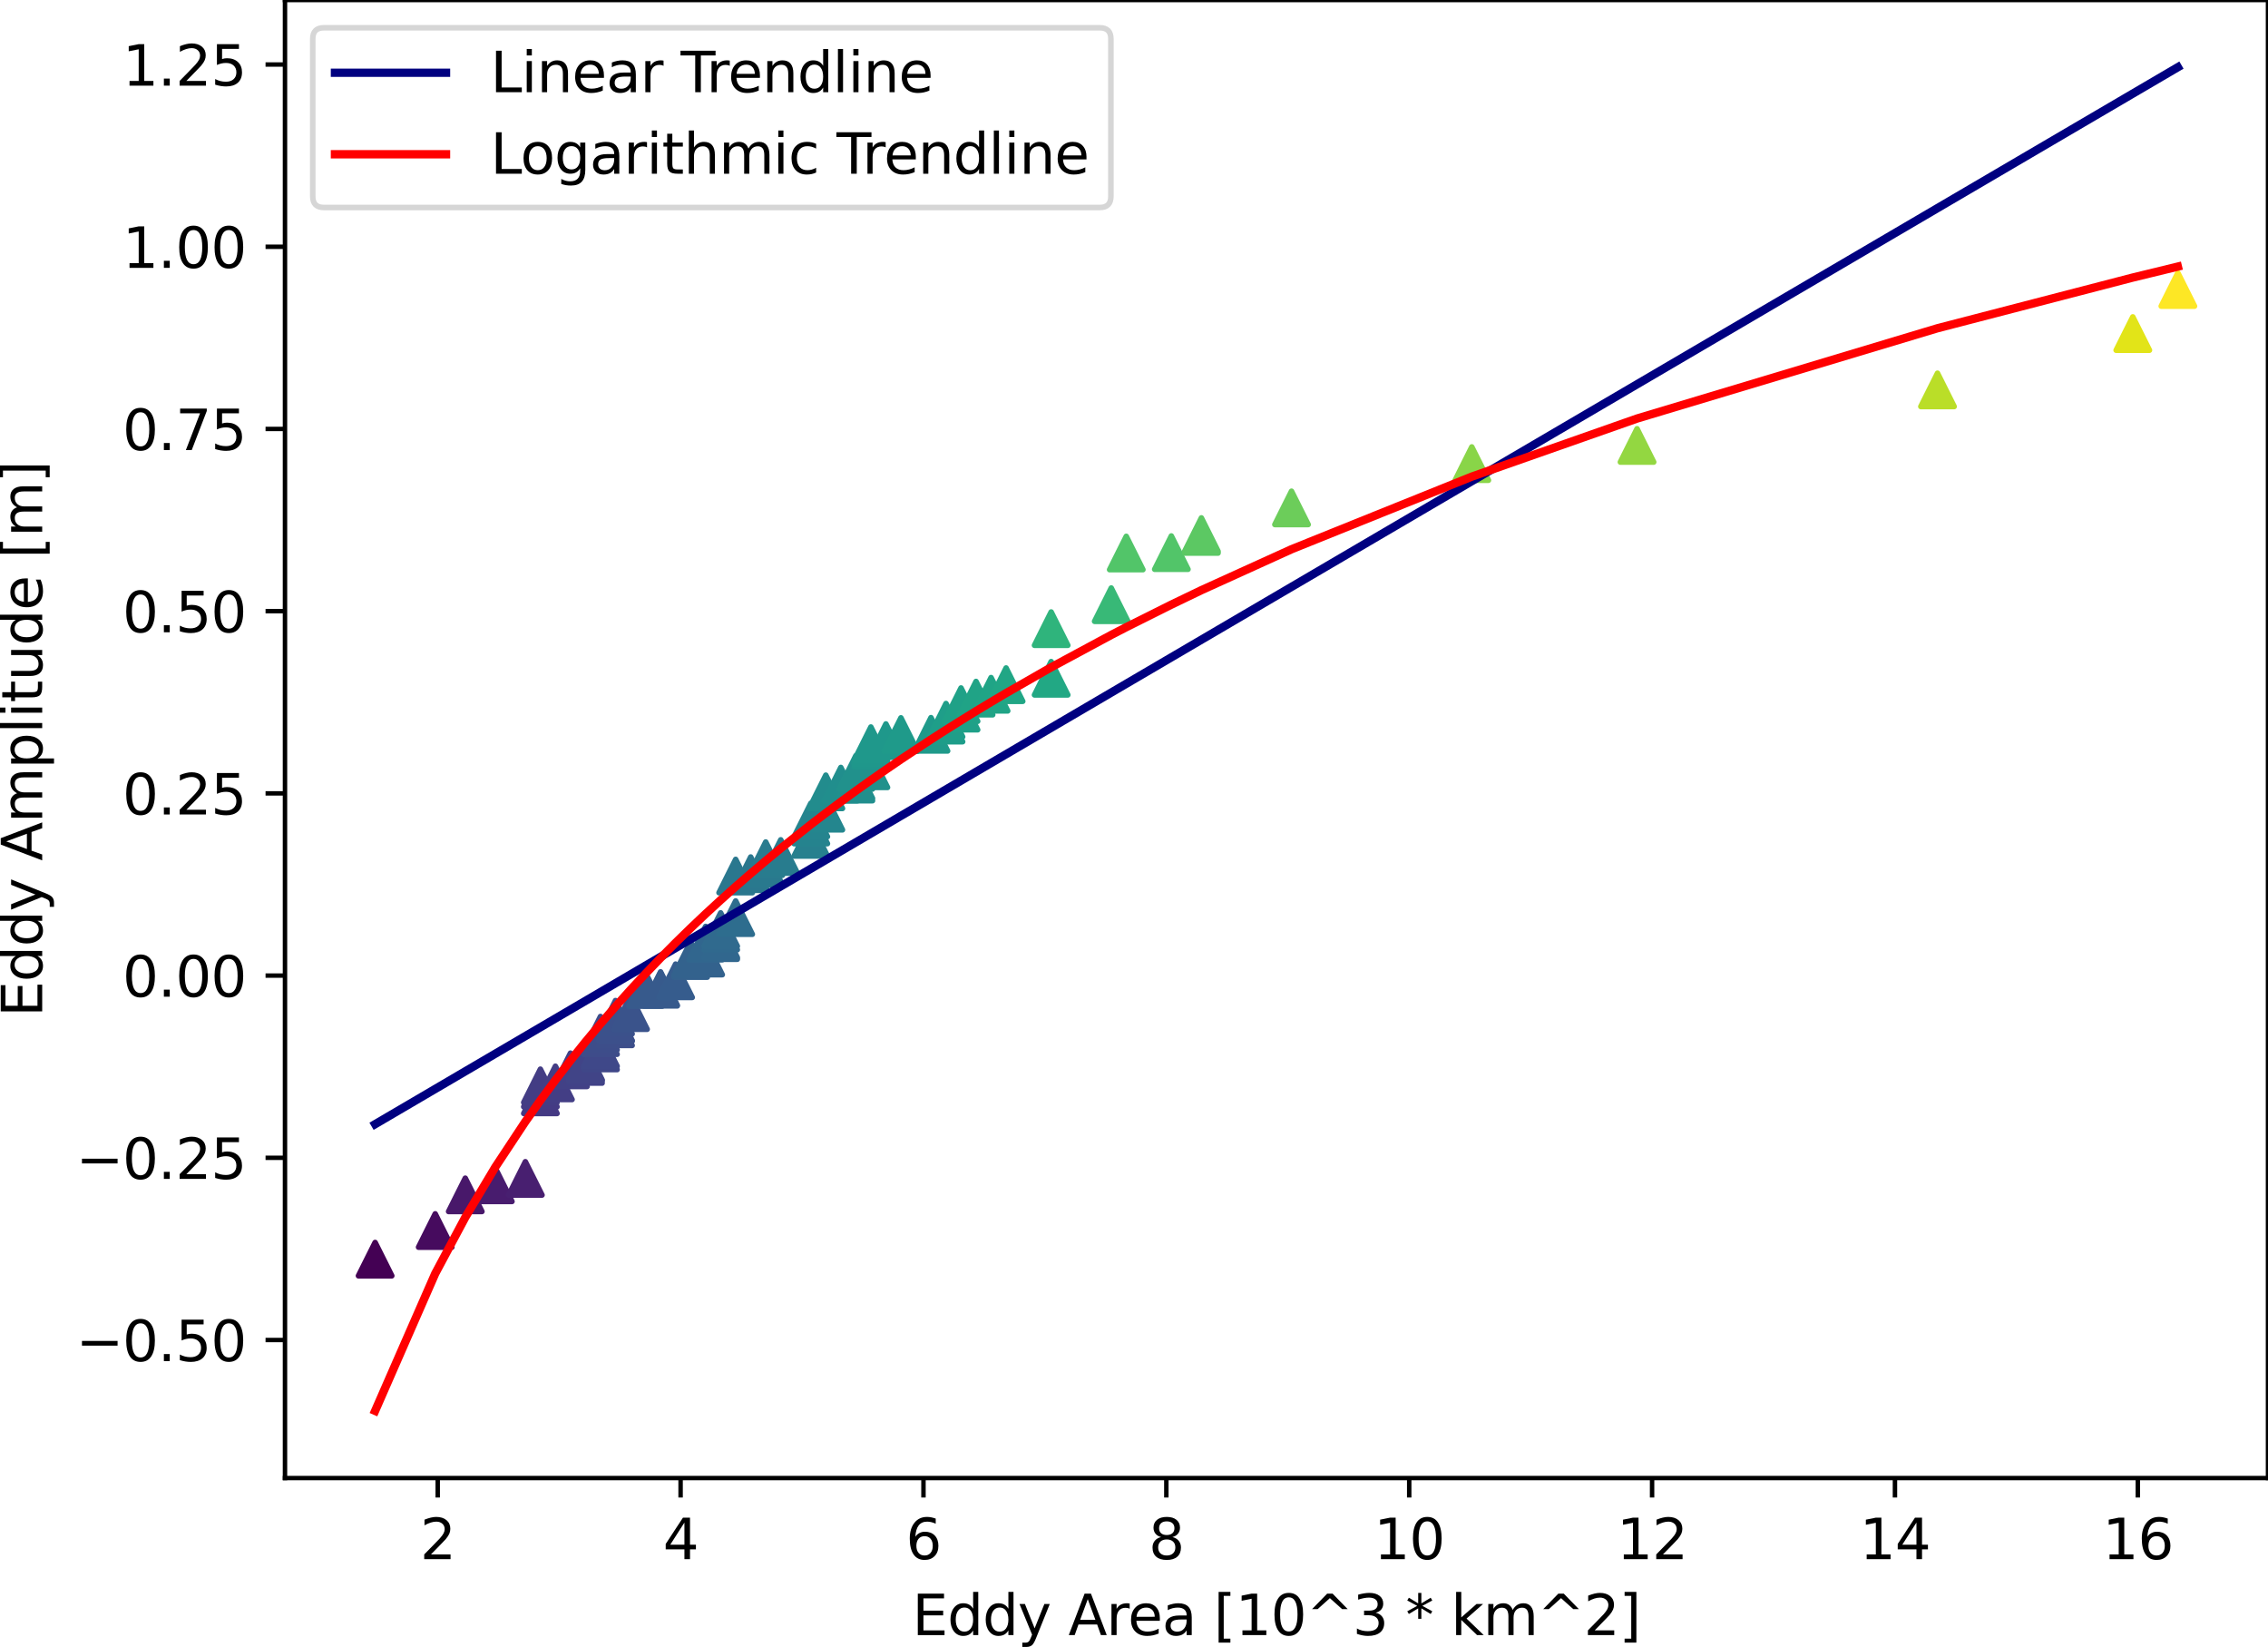<?xml version="1.0" encoding="utf-8" standalone="no"?>
<!DOCTYPE svg PUBLIC "-//W3C//DTD SVG 1.1//EN"
  "http://www.w3.org/Graphics/SVG/1.1/DTD/svg11.dtd">
<svg xmlns:xlink="http://www.w3.org/1999/xlink" width="408.443pt" height="296.468pt" viewBox="0 0 408.443 296.468" xmlns="http://www.w3.org/2000/svg" version="1.1">
 <defs>
  <style type="text/css">*{stroke-linejoin: round; stroke-linecap: butt}</style>
 </defs>
 <g id="figure_1">
  <g id="patch_1">
   <path d="M 0 296.468 
L 408.443 296.468 
L 408.443 0 
L 0 0 
z
" style="fill: #ffffff"/>
  </g>
  <g id="axes_1">
   <g id="patch_2">
    <path d="M 51.323 266.112 
L 408.443 266.112 
L 408.443 -0 
L 51.323 -0 
z
" style="fill: #ffffff"/>
   </g>
   <g id="PathCollection_1">
    <path d="M 67.556 223.698 
L 64.556 229.698 
L 70.556 229.698 
z
" clip-path="url(#p1508e5ea0e)" style="fill: #440154; stroke: #440154"/>
    <path d="M 78.378 218.544 
L 75.378 224.544 
L 81.378 224.544 
z
" clip-path="url(#p1508e5ea0e)" style="fill: #460b5e; stroke: #460b5e"/>
    <path d="M 83.789 212.122 
L 80.789 218.122 
L 86.789 218.122 
z
" clip-path="url(#p1508e5ea0e)" style="fill: #48186a; stroke: #48186a"/>
    <path d="M 89.2 210.315 
L 86.2 216.315 
L 92.2 216.315 
z
" clip-path="url(#p1508e5ea0e)" style="fill: #481c6e; stroke: #481c6e"/>
    <path d="M 94.611 209.16 
L 91.611 215.16 
L 97.611 215.16 
z
" clip-path="url(#p1508e5ea0e)" style="fill: #481f70; stroke: #481f70"/>
    <path d="M 97.316 194.474 
L 94.316 200.474 
L 100.316 200.474 
z
" clip-path="url(#p1508e5ea0e)" style="fill: #443983; stroke: #443983"/>
    <path d="M 97.316 193.267 
L 94.316 199.267 
L 100.316 199.267 
z
" clip-path="url(#p1508e5ea0e)" style="fill: #443b84; stroke: #443b84"/>
    <path d="M 97.316 192.492 
L 94.316 198.492 
L 100.316 198.492 
z
" clip-path="url(#p1508e5ea0e)" style="fill: #433d84; stroke: #433d84"/>
    <path d="M 100.022 191.964 
L 97.022 197.964 
L 103.022 197.964 
z
" clip-path="url(#p1508e5ea0e)" style="fill: #433e85; stroke: #433e85"/>
    <path d="M 102.727 189.613 
L 99.727 195.613 
L 105.727 195.613 
z
" clip-path="url(#p1508e5ea0e)" style="fill: #424186; stroke: #424186"/>
    <path d="M 105.433 189.003 
L 102.433 195.003 
L 108.433 195.003 
z
" clip-path="url(#p1508e5ea0e)" style="fill: #414287; stroke: #414287"/>
    <path d="M 105.433 188.596 
L 102.433 194.596 
L 108.433 194.596 
z
" clip-path="url(#p1508e5ea0e)" style="fill: #414487; stroke: #414487"/>
    <path d="M 105.433 188.414 
L 102.433 194.414 
L 108.433 194.414 
z
" clip-path="url(#p1508e5ea0e)" style="fill: #414487; stroke: #414487"/>
    <path d="M 108.138 186.572 
L 105.138 192.572 
L 111.138 192.572 
z
" clip-path="url(#p1508e5ea0e)" style="fill: #3f4788; stroke: #3f4788"/>
    <path d="M 108.138 185.956 
L 105.138 191.956 
L 111.138 191.956 
z
" clip-path="url(#p1508e5ea0e)" style="fill: #3f4889; stroke: #3f4889"/>
    <path d="M 108.138 183.813 
L 105.138 189.813 
L 111.138 189.813 
z
" clip-path="url(#p1508e5ea0e)" style="fill: #3e4c8a; stroke: #3e4c8a"/>
    <path d="M 108.138 183.01 
L 105.138 189.01 
L 111.138 189.01 
z
" clip-path="url(#p1508e5ea0e)" style="fill: #3d4d8a; stroke: #3d4d8a"/>
    <path d="M 110.843 182.227 
L 107.843 188.227 
L 113.843 188.227 
z
" clip-path="url(#p1508e5ea0e)" style="fill: #3d4e8a; stroke: #3d4e8a"/>
    <path d="M 110.843 181.455 
L 107.843 187.455 
L 113.843 187.455 
z
" clip-path="url(#p1508e5ea0e)" style="fill: #3c4f8a; stroke: #3c4f8a"/>
    <path d="M 110.843 181.337 
L 107.843 187.337 
L 113.843 187.337 
z
" clip-path="url(#p1508e5ea0e)" style="fill: #3c508b; stroke: #3c508b"/>
    <path d="M 110.843 180.142 
L 107.843 186.142 
L 113.843 186.142 
z
" clip-path="url(#p1508e5ea0e)" style="fill: #3b518b; stroke: #3b518b"/>
    <path d="M 113.549 179.313 
L 110.549 185.313 
L 116.549 185.313 
z
" clip-path="url(#p1508e5ea0e)" style="fill: #3a538b; stroke: #3a538b"/>
    <path d="M 116.254 175.153 
L 113.254 181.153 
L 119.254 181.153 
z
" clip-path="url(#p1508e5ea0e)" style="fill: #375a8c; stroke: #375a8c"/>
    <path d="M 118.96 175.104 
L 115.96 181.104 
L 121.96 181.104 
z
" clip-path="url(#p1508e5ea0e)" style="fill: #375a8c; stroke: #375a8c"/>
    <path d="M 118.96 174.974 
L 115.96 180.974 
L 121.96 180.974 
z
" clip-path="url(#p1508e5ea0e)" style="fill: #375a8c; stroke: #375a8c"/>
    <path d="M 121.665 173.581 
L 118.665 179.581 
L 124.665 179.581 
z
" clip-path="url(#p1508e5ea0e)" style="fill: #365c8d; stroke: #365c8d"/>
    <path d="M 124.371 169.932 
L 121.371 175.932 
L 127.371 175.932 
z
" clip-path="url(#p1508e5ea0e)" style="fill: #34618d; stroke: #34618d"/>
    <path d="M 124.371 169.582 
L 121.371 175.582 
L 127.371 175.582 
z
" clip-path="url(#p1508e5ea0e)" style="fill: #33628d; stroke: #33628d"/>
    <path d="M 127.076 169.486 
L 124.076 175.486 
L 130.076 175.486 
z
" clip-path="url(#p1508e5ea0e)" style="fill: #33628d; stroke: #33628d"/>
    <path d="M 127.076 166.795 
L 124.076 172.795 
L 130.076 172.795 
z
" clip-path="url(#p1508e5ea0e)" style="fill: #31668e; stroke: #31668e"/>
    <path d="M 129.782 166.709 
L 126.782 172.709 
L 132.782 172.709 
z
" clip-path="url(#p1508e5ea0e)" style="fill: #31668e; stroke: #31668e"/>
    <path d="M 129.782 166.391 
L 126.782 172.391 
L 132.782 172.391 
z
" clip-path="url(#p1508e5ea0e)" style="fill: #31678e; stroke: #31678e"/>
    <path d="M 129.782 164.994 
L 126.782 170.994 
L 132.782 170.994 
z
" clip-path="url(#p1508e5ea0e)" style="fill: #30698e; stroke: #30698e"/>
    <path d="M 129.782 164.352 
L 126.782 170.352 
L 132.782 170.352 
z
" clip-path="url(#p1508e5ea0e)" style="fill: #306a8e; stroke: #306a8e"/>
    <path d="M 132.487 162.209 
L 129.487 168.209 
L 135.487 168.209 
z
" clip-path="url(#p1508e5ea0e)" style="fill: #2e6d8e; stroke: #2e6d8e"/>
    <path d="M 132.487 154.724 
L 129.487 160.724 
L 135.487 160.724 
z
" clip-path="url(#p1508e5ea0e)" style="fill: #2a778e; stroke: #2a778e"/>
    <path d="M 135.193 154.296 
L 132.193 160.296 
L 138.193 160.296 
z
" clip-path="url(#p1508e5ea0e)" style="fill: #2a778e; stroke: #2a778e"/>
    <path d="M 137.898 153.287 
L 134.898 159.287 
L 140.898 159.287 
z
" clip-path="url(#p1508e5ea0e)" style="fill: #29798e; stroke: #29798e"/>
    <path d="M 137.898 151.595 
L 134.898 157.595 
L 140.898 157.595 
z
" clip-path="url(#p1508e5ea0e)" style="fill: #297b8e; stroke: #297b8e"/>
    <path d="M 140.603 151.203 
L 137.603 157.203 
L 143.603 157.203 
z
" clip-path="url(#p1508e5ea0e)" style="fill: #287c8e; stroke: #287c8e"/>
    <path d="M 146.014 148.117 
L 143.014 154.117 
L 149.014 154.117 
z
" clip-path="url(#p1508e5ea0e)" style="fill: #27808e; stroke: #27808e"/>
    <path d="M 146.014 145.894 
L 143.014 151.894 
L 149.014 151.894 
z
" clip-path="url(#p1508e5ea0e)" style="fill: #25838e; stroke: #25838e"/>
    <path d="M 146.014 144.634 
L 143.014 150.634 
L 149.014 150.634 
z
" clip-path="url(#p1508e5ea0e)" style="fill: #25848e; stroke: #25848e"/>
    <path d="M 148.72 143.408 
L 145.72 149.408 
L 151.72 149.408 
z
" clip-path="url(#p1508e5ea0e)" style="fill: #24868e; stroke: #24868e"/>
    <path d="M 148.72 139.559 
L 145.72 145.559 
L 151.72 145.559 
z
" clip-path="url(#p1508e5ea0e)" style="fill: #228c8d; stroke: #228c8d"/>
    <path d="M 151.425 138.173 
L 148.425 144.173 
L 154.425 144.173 
z
" clip-path="url(#p1508e5ea0e)" style="fill: #218e8d; stroke: #218e8d"/>
    <path d="M 154.131 138.161 
L 151.131 144.161 
L 157.131 144.161 
z
" clip-path="url(#p1508e5ea0e)" style="fill: #218e8d; stroke: #218e8d"/>
    <path d="M 154.131 137.726 
L 151.131 143.726 
L 157.131 143.726 
z
" clip-path="url(#p1508e5ea0e)" style="fill: #218f8d; stroke: #218f8d"/>
    <path d="M 154.131 136.059 
L 151.131 142.059 
L 157.131 142.059 
z
" clip-path="url(#p1508e5ea0e)" style="fill: #21918c; stroke: #21918c"/>
    <path d="M 156.836 135.771 
L 153.836 141.771 
L 159.836 141.771 
z
" clip-path="url(#p1508e5ea0e)" style="fill: #21918c; stroke: #21918c"/>
    <path d="M 156.836 132.029 
L 153.836 138.029 
L 159.836 138.029 
z
" clip-path="url(#p1508e5ea0e)" style="fill: #1f968b; stroke: #1f968b"/>
    <path d="M 156.836 131.623 
L 153.836 137.623 
L 159.836 137.623 
z
" clip-path="url(#p1508e5ea0e)" style="fill: #1f978b; stroke: #1f978b"/>
    <path d="M 156.836 131.401 
L 153.836 137.401 
L 159.836 137.401 
z
" clip-path="url(#p1508e5ea0e)" style="fill: #1f978b; stroke: #1f978b"/>
    <path d="M 156.836 130.892 
L 153.836 136.892 
L 159.836 136.892 
z
" clip-path="url(#p1508e5ea0e)" style="fill: #1f988b; stroke: #1f988b"/>
    <path d="M 159.542 130.339 
L 156.542 136.339 
L 162.542 136.339 
z
" clip-path="url(#p1508e5ea0e)" style="fill: #1f988b; stroke: #1f988b"/>
    <path d="M 162.247 129.243 
L 159.247 135.243 
L 165.247 135.243 
z
" clip-path="url(#p1508e5ea0e)" style="fill: #1f9a8a; stroke: #1f9a8a"/>
    <path d="M 167.658 129.205 
L 164.658 135.205 
L 170.658 135.205 
z
" clip-path="url(#p1508e5ea0e)" style="fill: #1f9a8a; stroke: #1f9a8a"/>
    <path d="M 170.363 127.541 
L 167.363 133.541 
L 173.363 133.541 
z
" clip-path="url(#p1508e5ea0e)" style="fill: #1e9d89; stroke: #1e9d89"/>
    <path d="M 170.363 126.662 
L 167.363 132.662 
L 173.363 132.662 
z
" clip-path="url(#p1508e5ea0e)" style="fill: #1f9e89; stroke: #1f9e89"/>
    <path d="M 173.069 125.391 
L 170.069 131.391 
L 176.069 131.391 
z
" clip-path="url(#p1508e5ea0e)" style="fill: #1fa088; stroke: #1fa088"/>
    <path d="M 173.069 123.863 
L 170.069 129.863 
L 176.069 129.863 
z
" clip-path="url(#p1508e5ea0e)" style="fill: #1fa187; stroke: #1fa187"/>
    <path d="M 175.774 122.692 
L 172.774 128.692 
L 178.774 128.692 
z
" clip-path="url(#p1508e5ea0e)" style="fill: #20a386; stroke: #20a386"/>
    <path d="M 178.48 121.993 
L 175.48 127.993 
L 181.48 127.993 
z
" clip-path="url(#p1508e5ea0e)" style="fill: #20a486; stroke: #20a486"/>
    <path d="M 181.185 120.266 
L 178.185 126.266 
L 184.185 126.266 
z
" clip-path="url(#p1508e5ea0e)" style="fill: #21a685; stroke: #21a685"/>
    <path d="M 189.302 119.114 
L 186.302 125.114 
L 192.302 125.114 
z
" clip-path="url(#p1508e5ea0e)" style="fill: #22a884; stroke: #22a884"/>
    <path d="M 189.302 110.183 
L 186.302 116.183 
L 192.302 116.183 
z
" clip-path="url(#p1508e5ea0e)" style="fill: #2fb47c; stroke: #2fb47c"/>
    <path d="M 200.123 105.866 
L 197.123 111.866 
L 203.123 111.866 
z
" clip-path="url(#p1508e5ea0e)" style="fill: #38b977; stroke: #38b977"/>
    <path d="M 202.829 96.563 
L 199.829 102.563 
L 205.829 102.563 
z
" clip-path="url(#p1508e5ea0e)" style="fill: #52c569; stroke: #52c569"/>
    <path d="M 210.945 96.497 
L 207.945 102.497 
L 213.945 102.497 
z
" clip-path="url(#p1508e5ea0e)" style="fill: #52c569; stroke: #52c569"/>
    <path d="M 216.356 93.573 
L 213.356 99.573 
L 219.356 99.573 
z
" clip-path="url(#p1508e5ea0e)" style="fill: #5ac864; stroke: #5ac864"/>
    <path d="M 216.356 93.244 
L 213.356 99.244 
L 219.356 99.244 
z
" clip-path="url(#p1508e5ea0e)" style="fill: #5cc863; stroke: #5cc863"/>
    <path d="M 232.589 88.44 
L 229.589 94.44 
L 235.589 94.44 
z
" clip-path="url(#p1508e5ea0e)" style="fill: #6ccd5a; stroke: #6ccd5a"/>
    <path d="M 265.054 80.466 
L 262.054 86.466 
L 268.054 86.466 
z
" clip-path="url(#p1508e5ea0e)" style="fill: #89d548; stroke: #89d548"/>
    <path d="M 294.814 77.194 
L 291.814 83.194 
L 297.814 83.194 
z
" clip-path="url(#p1508e5ea0e)" style="fill: #93d741; stroke: #93d741"/>
    <path d="M 348.923 67.195 
L 345.923 73.195 
L 351.923 73.195 
z
" clip-path="url(#p1508e5ea0e)" style="fill: #bade28; stroke: #bade28"/>
    <path d="M 384.094 57.053 
L 381.094 63.053 
L 387.094 63.053 
z
" clip-path="url(#p1508e5ea0e)" style="fill: #e2e418; stroke: #e2e418"/>
    <path d="M 392.211 49.123 
L 389.211 55.123 
L 395.211 55.123 
z
" clip-path="url(#p1508e5ea0e)" style="fill: #fde725; stroke: #fde725"/>
   </g>
   <g id="matplotlib.axis_1">
    <g id="xtick_1">
     <g id="line2d_1">
      <defs>
       <path id="m4dfcd07761" d="M 0 0 
L 0 3.5 
" style="stroke: #000000; stroke-width: 0.8"/>
      </defs>
      <g>
       <use xlink:href="#m4dfcd07761" x="78.829" y="266.112" style="stroke: #000000; stroke-width: 0.8"/>
      </g>
     </g>
     <g id="text_1">
      <!-- 2 -->
      <g transform="translate(75.648 280.71)scale(0.1 -0.1)">
       <defs>
        <path id="DejaVuSans-32" d="M 1228 531 
L 3431 531 
L 3431 0 
L 469 0 
L 469 531 
Q 828 903 1448 1529 
Q 2069 2156 2228 2338 
Q 2531 2678 2651 2914 
Q 2772 3150 2772 3378 
Q 2772 3750 2511 3984 
Q 2250 4219 1831 4219 
Q 1534 4219 1204 4116 
Q 875 4013 500 3803 
L 500 4441 
Q 881 4594 1212 4672 
Q 1544 4750 1819 4750 
Q 2544 4750 2975 4387 
Q 3406 4025 3406 3419 
Q 3406 3131 3298 2873 
Q 3191 2616 2906 2266 
Q 2828 2175 2409 1742 
Q 1991 1309 1228 531 
z
" transform="scale(0.016)"/>
       </defs>
       <use xlink:href="#DejaVuSans-32"/>
      </g>
     </g>
    </g>
    <g id="xtick_2">
     <g id="line2d_2">
      <g>
       <use xlink:href="#m4dfcd07761" x="122.568" y="266.112" style="stroke: #000000; stroke-width: 0.8"/>
      </g>
     </g>
     <g id="text_2">
      <!-- 4 -->
      <g transform="translate(119.387 280.71)scale(0.1 -0.1)">
       <defs>
        <path id="DejaVuSans-34" d="M 2419 4116 
L 825 1625 
L 2419 1625 
L 2419 4116 
z
M 2253 4666 
L 3047 4666 
L 3047 1625 
L 3713 1625 
L 3713 1100 
L 3047 1100 
L 3047 0 
L 2419 0 
L 2419 1100 
L 313 1100 
L 313 1709 
L 2253 4666 
z
" transform="scale(0.016)"/>
       </defs>
       <use xlink:href="#DejaVuSans-34"/>
      </g>
     </g>
    </g>
    <g id="xtick_3">
     <g id="line2d_3">
      <g>
       <use xlink:href="#m4dfcd07761" x="166.307" y="266.112" style="stroke: #000000; stroke-width: 0.8"/>
      </g>
     </g>
     <g id="text_3">
      <!-- 6 -->
      <g transform="translate(163.126 280.71)scale(0.1 -0.1)">
       <defs>
        <path id="DejaVuSans-36" d="M 2113 2584 
Q 1688 2584 1439 2293 
Q 1191 2003 1191 1497 
Q 1191 994 1439 701 
Q 1688 409 2113 409 
Q 2538 409 2786 701 
Q 3034 994 3034 1497 
Q 3034 2003 2786 2293 
Q 2538 2584 2113 2584 
z
M 3366 4563 
L 3366 3988 
Q 3128 4100 2886 4159 
Q 2644 4219 2406 4219 
Q 1781 4219 1451 3797 
Q 1122 3375 1075 2522 
Q 1259 2794 1537 2939 
Q 1816 3084 2150 3084 
Q 2853 3084 3261 2657 
Q 3669 2231 3669 1497 
Q 3669 778 3244 343 
Q 2819 -91 2113 -91 
Q 1303 -91 875 529 
Q 447 1150 447 2328 
Q 447 3434 972 4092 
Q 1497 4750 2381 4750 
Q 2619 4750 2861 4703 
Q 3103 4656 3366 4563 
z
" transform="scale(0.016)"/>
       </defs>
       <use xlink:href="#DejaVuSans-36"/>
      </g>
     </g>
    </g>
    <g id="xtick_4">
     <g id="line2d_4">
      <g>
       <use xlink:href="#m4dfcd07761" x="210.045" y="266.112" style="stroke: #000000; stroke-width: 0.8"/>
      </g>
     </g>
     <g id="text_4">
      <!-- 8 -->
      <g transform="translate(206.864 280.71)scale(0.1 -0.1)">
       <defs>
        <path id="DejaVuSans-38" d="M 2034 2216 
Q 1584 2216 1326 1975 
Q 1069 1734 1069 1313 
Q 1069 891 1326 650 
Q 1584 409 2034 409 
Q 2484 409 2743 651 
Q 3003 894 3003 1313 
Q 3003 1734 2745 1975 
Q 2488 2216 2034 2216 
z
M 1403 2484 
Q 997 2584 770 2862 
Q 544 3141 544 3541 
Q 544 4100 942 4425 
Q 1341 4750 2034 4750 
Q 2731 4750 3128 4425 
Q 3525 4100 3525 3541 
Q 3525 3141 3298 2862 
Q 3072 2584 2669 2484 
Q 3125 2378 3379 2068 
Q 3634 1759 3634 1313 
Q 3634 634 3220 271 
Q 2806 -91 2034 -91 
Q 1263 -91 848 271 
Q 434 634 434 1313 
Q 434 1759 690 2068 
Q 947 2378 1403 2484 
z
M 1172 3481 
Q 1172 3119 1398 2916 
Q 1625 2713 2034 2713 
Q 2441 2713 2670 2916 
Q 2900 3119 2900 3481 
Q 2900 3844 2670 4047 
Q 2441 4250 2034 4250 
Q 1625 4250 1398 4047 
Q 1172 3844 1172 3481 
z
" transform="scale(0.016)"/>
       </defs>
       <use xlink:href="#DejaVuSans-38"/>
      </g>
     </g>
    </g>
    <g id="xtick_5">
     <g id="line2d_5">
      <g>
       <use xlink:href="#m4dfcd07761" x="253.784" y="266.112" style="stroke: #000000; stroke-width: 0.8"/>
      </g>
     </g>
     <g id="text_5">
      <!-- 10 -->
      <g transform="translate(247.422 280.71)scale(0.1 -0.1)">
       <defs>
        <path id="DejaVuSans-31" d="M 794 531 
L 1825 531 
L 1825 4091 
L 703 3866 
L 703 4441 
L 1819 4666 
L 2450 4666 
L 2450 531 
L 3481 531 
L 3481 0 
L 794 0 
L 794 531 
z
" transform="scale(0.016)"/>
        <path id="DejaVuSans-30" d="M 2034 4250 
Q 1547 4250 1301 3770 
Q 1056 3291 1056 2328 
Q 1056 1369 1301 889 
Q 1547 409 2034 409 
Q 2525 409 2770 889 
Q 3016 1369 3016 2328 
Q 3016 3291 2770 3770 
Q 2525 4250 2034 4250 
z
M 2034 4750 
Q 2819 4750 3233 4129 
Q 3647 3509 3647 2328 
Q 3647 1150 3233 529 
Q 2819 -91 2034 -91 
Q 1250 -91 836 529 
Q 422 1150 422 2328 
Q 422 3509 836 4129 
Q 1250 4750 2034 4750 
z
" transform="scale(0.016)"/>
       </defs>
       <use xlink:href="#DejaVuSans-31"/>
       <use xlink:href="#DejaVuSans-30" x="63.623"/>
      </g>
     </g>
    </g>
    <g id="xtick_6">
     <g id="line2d_6">
      <g>
       <use xlink:href="#m4dfcd07761" x="297.523" y="266.112" style="stroke: #000000; stroke-width: 0.8"/>
      </g>
     </g>
     <g id="text_6">
      <!-- 12 -->
      <g transform="translate(291.16 280.71)scale(0.1 -0.1)">
       <use xlink:href="#DejaVuSans-31"/>
       <use xlink:href="#DejaVuSans-32" x="63.623"/>
      </g>
     </g>
    </g>
    <g id="xtick_7">
     <g id="line2d_7">
      <g>
       <use xlink:href="#m4dfcd07761" x="341.262" y="266.112" style="stroke: #000000; stroke-width: 0.8"/>
      </g>
     </g>
     <g id="text_7">
      <!-- 14 -->
      <g transform="translate(334.899 280.71)scale(0.1 -0.1)">
       <use xlink:href="#DejaVuSans-31"/>
       <use xlink:href="#DejaVuSans-34" x="63.623"/>
      </g>
     </g>
    </g>
    <g id="xtick_8">
     <g id="line2d_8">
      <g>
       <use xlink:href="#m4dfcd07761" x="385" y="266.112" style="stroke: #000000; stroke-width: 0.8"/>
      </g>
     </g>
     <g id="text_8">
      <!-- 16 -->
      <g transform="translate(378.638 280.71)scale(0.1 -0.1)">
       <use xlink:href="#DejaVuSans-31"/>
       <use xlink:href="#DejaVuSans-36" x="63.623"/>
      </g>
     </g>
    </g>
    <g id="text_9">
     <!-- Eddy Area [10^3 * km^2] -->
     <g transform="translate(164.284 294.389)scale(0.1 -0.1)">
      <defs>
       <path id="DejaVuSans-45" d="M 628 4666 
L 3578 4666 
L 3578 4134 
L 1259 4134 
L 1259 2753 
L 3481 2753 
L 3481 2222 
L 1259 2222 
L 1259 531 
L 3634 531 
L 3634 0 
L 628 0 
L 628 4666 
z
" transform="scale(0.016)"/>
       <path id="DejaVuSans-64" d="M 2906 2969 
L 2906 4863 
L 3481 4863 
L 3481 0 
L 2906 0 
L 2906 525 
Q 2725 213 2448 61 
Q 2172 -91 1784 -91 
Q 1150 -91 751 415 
Q 353 922 353 1747 
Q 353 2572 751 3078 
Q 1150 3584 1784 3584 
Q 2172 3584 2448 3432 
Q 2725 3281 2906 2969 
z
M 947 1747 
Q 947 1113 1208 752 
Q 1469 391 1925 391 
Q 2381 391 2643 752 
Q 2906 1113 2906 1747 
Q 2906 2381 2643 2742 
Q 2381 3103 1925 3103 
Q 1469 3103 1208 2742 
Q 947 2381 947 1747 
z
" transform="scale(0.016)"/>
       <path id="DejaVuSans-79" d="M 2059 -325 
Q 1816 -950 1584 -1140 
Q 1353 -1331 966 -1331 
L 506 -1331 
L 506 -850 
L 844 -850 
Q 1081 -850 1212 -737 
Q 1344 -625 1503 -206 
L 1606 56 
L 191 3500 
L 800 3500 
L 1894 763 
L 2988 3500 
L 3597 3500 
L 2059 -325 
z
" transform="scale(0.016)"/>
       <path id="DejaVuSans-20" transform="scale(0.016)"/>
       <path id="DejaVuSans-41" d="M 2188 4044 
L 1331 1722 
L 3047 1722 
L 2188 4044 
z
M 1831 4666 
L 2547 4666 
L 4325 0 
L 3669 0 
L 3244 1197 
L 1141 1197 
L 716 0 
L 50 0 
L 1831 4666 
z
" transform="scale(0.016)"/>
       <path id="DejaVuSans-72" d="M 2631 2963 
Q 2534 3019 2420 3045 
Q 2306 3072 2169 3072 
Q 1681 3072 1420 2755 
Q 1159 2438 1159 1844 
L 1159 0 
L 581 0 
L 581 3500 
L 1159 3500 
L 1159 2956 
Q 1341 3275 1631 3429 
Q 1922 3584 2338 3584 
Q 2397 3584 2469 3576 
Q 2541 3569 2628 3553 
L 2631 2963 
z
" transform="scale(0.016)"/>
       <path id="DejaVuSans-65" d="M 3597 1894 
L 3597 1613 
L 953 1613 
Q 991 1019 1311 708 
Q 1631 397 2203 397 
Q 2534 397 2845 478 
Q 3156 559 3463 722 
L 3463 178 
Q 3153 47 2828 -22 
Q 2503 -91 2169 -91 
Q 1331 -91 842 396 
Q 353 884 353 1716 
Q 353 2575 817 3079 
Q 1281 3584 2069 3584 
Q 2775 3584 3186 3129 
Q 3597 2675 3597 1894 
z
M 3022 2063 
Q 3016 2534 2758 2815 
Q 2500 3097 2075 3097 
Q 1594 3097 1305 2825 
Q 1016 2553 972 2059 
L 3022 2063 
z
" transform="scale(0.016)"/>
       <path id="DejaVuSans-61" d="M 2194 1759 
Q 1497 1759 1228 1600 
Q 959 1441 959 1056 
Q 959 750 1161 570 
Q 1363 391 1709 391 
Q 2188 391 2477 730 
Q 2766 1069 2766 1631 
L 2766 1759 
L 2194 1759 
z
M 3341 1997 
L 3341 0 
L 2766 0 
L 2766 531 
Q 2569 213 2275 61 
Q 1981 -91 1556 -91 
Q 1019 -91 701 211 
Q 384 513 384 1019 
Q 384 1609 779 1909 
Q 1175 2209 1959 2209 
L 2766 2209 
L 2766 2266 
Q 2766 2663 2505 2880 
Q 2244 3097 1772 3097 
Q 1472 3097 1187 3025 
Q 903 2953 641 2809 
L 641 3341 
Q 956 3463 1253 3523 
Q 1550 3584 1831 3584 
Q 2591 3584 2966 3190 
Q 3341 2797 3341 1997 
z
" transform="scale(0.016)"/>
       <path id="DejaVuSans-5b" d="M 550 4863 
L 1875 4863 
L 1875 4416 
L 1125 4416 
L 1125 -397 
L 1875 -397 
L 1875 -844 
L 550 -844 
L 550 4863 
z
" transform="scale(0.016)"/>
       <path id="DejaVuSans-5e" d="M 2988 4666 
L 4684 2925 
L 4056 2925 
L 2681 4159 
L 1306 2925 
L 678 2925 
L 2375 4666 
L 2988 4666 
z
" transform="scale(0.016)"/>
       <path id="DejaVuSans-33" d="M 2597 2516 
Q 3050 2419 3304 2112 
Q 3559 1806 3559 1356 
Q 3559 666 3084 287 
Q 2609 -91 1734 -91 
Q 1441 -91 1130 -33 
Q 819 25 488 141 
L 488 750 
Q 750 597 1062 519 
Q 1375 441 1716 441 
Q 2309 441 2620 675 
Q 2931 909 2931 1356 
Q 2931 1769 2642 2001 
Q 2353 2234 1838 2234 
L 1294 2234 
L 1294 2753 
L 1863 2753 
Q 2328 2753 2575 2939 
Q 2822 3125 2822 3475 
Q 2822 3834 2567 4026 
Q 2313 4219 1838 4219 
Q 1578 4219 1281 4162 
Q 984 4106 628 3988 
L 628 4550 
Q 988 4650 1302 4700 
Q 1616 4750 1894 4750 
Q 2613 4750 3031 4423 
Q 3450 4097 3450 3541 
Q 3450 3153 3228 2886 
Q 3006 2619 2597 2516 
z
" transform="scale(0.016)"/>
       <path id="DejaVuSans-2a" d="M 3009 3897 
L 1888 3291 
L 3009 2681 
L 2828 2375 
L 1778 3009 
L 1778 1831 
L 1422 1831 
L 1422 3009 
L 372 2375 
L 191 2681 
L 1313 3291 
L 191 3897 
L 372 4206 
L 1422 3572 
L 1422 4750 
L 1778 4750 
L 1778 3572 
L 2828 4206 
L 3009 3897 
z
" transform="scale(0.016)"/>
       <path id="DejaVuSans-6b" d="M 581 4863 
L 1159 4863 
L 1159 1991 
L 2875 3500 
L 3609 3500 
L 1753 1863 
L 3688 0 
L 2938 0 
L 1159 1709 
L 1159 0 
L 581 0 
L 581 4863 
z
" transform="scale(0.016)"/>
       <path id="DejaVuSans-6d" d="M 3328 2828 
Q 3544 3216 3844 3400 
Q 4144 3584 4550 3584 
Q 5097 3584 5394 3201 
Q 5691 2819 5691 2113 
L 5691 0 
L 5113 0 
L 5113 2094 
Q 5113 2597 4934 2840 
Q 4756 3084 4391 3084 
Q 3944 3084 3684 2787 
Q 3425 2491 3425 1978 
L 3425 0 
L 2847 0 
L 2847 2094 
Q 2847 2600 2669 2842 
Q 2491 3084 2119 3084 
Q 1678 3084 1418 2786 
Q 1159 2488 1159 1978 
L 1159 0 
L 581 0 
L 581 3500 
L 1159 3500 
L 1159 2956 
Q 1356 3278 1631 3431 
Q 1906 3584 2284 3584 
Q 2666 3584 2933 3390 
Q 3200 3197 3328 2828 
z
" transform="scale(0.016)"/>
       <path id="DejaVuSans-5d" d="M 1947 4863 
L 1947 -844 
L 622 -844 
L 622 -397 
L 1369 -397 
L 1369 4416 
L 622 4416 
L 622 4863 
L 1947 4863 
z
" transform="scale(0.016)"/>
      </defs>
      <use xlink:href="#DejaVuSans-45"/>
      <use xlink:href="#DejaVuSans-64" x="63.184"/>
      <use xlink:href="#DejaVuSans-64" x="126.66"/>
      <use xlink:href="#DejaVuSans-79" x="190.137"/>
      <use xlink:href="#DejaVuSans-20" x="249.316"/>
      <use xlink:href="#DejaVuSans-41" x="281.104"/>
      <use xlink:href="#DejaVuSans-72" x="349.512"/>
      <use xlink:href="#DejaVuSans-65" x="388.375"/>
      <use xlink:href="#DejaVuSans-61" x="449.898"/>
      <use xlink:href="#DejaVuSans-20" x="511.178"/>
      <use xlink:href="#DejaVuSans-5b" x="542.965"/>
      <use xlink:href="#DejaVuSans-31" x="581.979"/>
      <use xlink:href="#DejaVuSans-30" x="645.602"/>
      <use xlink:href="#DejaVuSans-5e" x="709.225"/>
      <use xlink:href="#DejaVuSans-33" x="793.014"/>
      <use xlink:href="#DejaVuSans-20" x="856.637"/>
      <use xlink:href="#DejaVuSans-2a" x="888.424"/>
      <use xlink:href="#DejaVuSans-20" x="938.424"/>
      <use xlink:href="#DejaVuSans-6b" x="970.211"/>
      <use xlink:href="#DejaVuSans-6d" x="1028.121"/>
      <use xlink:href="#DejaVuSans-5e" x="1125.533"/>
      <use xlink:href="#DejaVuSans-32" x="1209.322"/>
      <use xlink:href="#DejaVuSans-5d" x="1272.945"/>
     </g>
    </g>
   </g>
   <g id="matplotlib.axis_2">
    <g id="ytick_1">
     <g id="line2d_9">
      <defs>
       <path id="mdb347aabb9" d="M 0 0 
L -3.5 0 
" style="stroke: #000000; stroke-width: 0.8"/>
      </defs>
      <g>
       <use xlink:href="#mdb347aabb9" x="51.323" y="241.259" style="stroke: #000000; stroke-width: 0.8"/>
      </g>
     </g>
     <g id="text_10">
      <!-- −0.50 -->
      <g transform="translate(13.678 245.058)scale(0.1 -0.1)">
       <defs>
        <path id="DejaVuSans-2212" d="M 678 2272 
L 4684 2272 
L 4684 1741 
L 678 1741 
L 678 2272 
z
" transform="scale(0.016)"/>
        <path id="DejaVuSans-2e" d="M 684 794 
L 1344 794 
L 1344 0 
L 684 0 
L 684 794 
z
" transform="scale(0.016)"/>
        <path id="DejaVuSans-35" d="M 691 4666 
L 3169 4666 
L 3169 4134 
L 1269 4134 
L 1269 2991 
Q 1406 3038 1543 3061 
Q 1681 3084 1819 3084 
Q 2600 3084 3056 2656 
Q 3513 2228 3513 1497 
Q 3513 744 3044 326 
Q 2575 -91 1722 -91 
Q 1428 -91 1123 -41 
Q 819 9 494 109 
L 494 744 
Q 775 591 1075 516 
Q 1375 441 1709 441 
Q 2250 441 2565 725 
Q 2881 1009 2881 1497 
Q 2881 1984 2565 2268 
Q 2250 2553 1709 2553 
Q 1456 2553 1204 2497 
Q 953 2441 691 2322 
L 691 4666 
z
" transform="scale(0.016)"/>
       </defs>
       <use xlink:href="#DejaVuSans-2212"/>
       <use xlink:href="#DejaVuSans-30" x="83.789"/>
       <use xlink:href="#DejaVuSans-2e" x="147.412"/>
       <use xlink:href="#DejaVuSans-35" x="179.199"/>
       <use xlink:href="#DejaVuSans-30" x="242.822"/>
      </g>
     </g>
    </g>
    <g id="ytick_2">
     <g id="line2d_10">
      <g>
       <use xlink:href="#mdb347aabb9" x="51.323" y="208.453" style="stroke: #000000; stroke-width: 0.8"/>
      </g>
     </g>
     <g id="text_11">
      <!-- −0.25 -->
      <g transform="translate(13.678 212.252)scale(0.1 -0.1)">
       <use xlink:href="#DejaVuSans-2212"/>
       <use xlink:href="#DejaVuSans-30" x="83.789"/>
       <use xlink:href="#DejaVuSans-2e" x="147.412"/>
       <use xlink:href="#DejaVuSans-32" x="179.199"/>
       <use xlink:href="#DejaVuSans-35" x="242.822"/>
      </g>
     </g>
    </g>
    <g id="ytick_3">
     <g id="line2d_11">
      <g>
       <use xlink:href="#mdb347aabb9" x="51.323" y="175.647" style="stroke: #000000; stroke-width: 0.8"/>
      </g>
     </g>
     <g id="text_12">
      <!-- 0.00 -->
      <g transform="translate(22.058 179.447)scale(0.1 -0.1)">
       <use xlink:href="#DejaVuSans-30"/>
       <use xlink:href="#DejaVuSans-2e" x="63.623"/>
       <use xlink:href="#DejaVuSans-30" x="95.41"/>
       <use xlink:href="#DejaVuSans-30" x="159.033"/>
      </g>
     </g>
    </g>
    <g id="ytick_4">
     <g id="line2d_12">
      <g>
       <use xlink:href="#mdb347aabb9" x="51.323" y="142.842" style="stroke: #000000; stroke-width: 0.8"/>
      </g>
     </g>
     <g id="text_13">
      <!-- 0.25 -->
      <g transform="translate(22.058 146.641)scale(0.1 -0.1)">
       <use xlink:href="#DejaVuSans-30"/>
       <use xlink:href="#DejaVuSans-2e" x="63.623"/>
       <use xlink:href="#DejaVuSans-32" x="95.41"/>
       <use xlink:href="#DejaVuSans-35" x="159.033"/>
      </g>
     </g>
    </g>
    <g id="ytick_5">
     <g id="line2d_13">
      <g>
       <use xlink:href="#mdb347aabb9" x="51.323" y="110.036" style="stroke: #000000; stroke-width: 0.8"/>
      </g>
     </g>
     <g id="text_14">
      <!-- 0.50 -->
      <g transform="translate(22.058 113.835)scale(0.1 -0.1)">
       <use xlink:href="#DejaVuSans-30"/>
       <use xlink:href="#DejaVuSans-2e" x="63.623"/>
       <use xlink:href="#DejaVuSans-35" x="95.41"/>
       <use xlink:href="#DejaVuSans-30" x="159.033"/>
      </g>
     </g>
    </g>
    <g id="ytick_6">
     <g id="line2d_14">
      <g>
       <use xlink:href="#mdb347aabb9" x="51.323" y="77.23" style="stroke: #000000; stroke-width: 0.8"/>
      </g>
     </g>
     <g id="text_15">
      <!-- 0.75 -->
      <g transform="translate(22.058 81.03)scale(0.1 -0.1)">
       <defs>
        <path id="DejaVuSans-37" d="M 525 4666 
L 3525 4666 
L 3525 4397 
L 1831 0 
L 1172 0 
L 2766 4134 
L 525 4134 
L 525 4666 
z
" transform="scale(0.016)"/>
       </defs>
       <use xlink:href="#DejaVuSans-30"/>
       <use xlink:href="#DejaVuSans-2e" x="63.623"/>
       <use xlink:href="#DejaVuSans-37" x="95.41"/>
       <use xlink:href="#DejaVuSans-35" x="159.033"/>
      </g>
     </g>
    </g>
    <g id="ytick_7">
     <g id="line2d_15">
      <g>
       <use xlink:href="#mdb347aabb9" x="51.323" y="44.425" style="stroke: #000000; stroke-width: 0.8"/>
      </g>
     </g>
     <g id="text_16">
      <!-- 1.00 -->
      <g transform="translate(22.058 48.224)scale(0.1 -0.1)">
       <use xlink:href="#DejaVuSans-31"/>
       <use xlink:href="#DejaVuSans-2e" x="63.623"/>
       <use xlink:href="#DejaVuSans-30" x="95.41"/>
       <use xlink:href="#DejaVuSans-30" x="159.033"/>
      </g>
     </g>
    </g>
    <g id="ytick_8">
     <g id="line2d_16">
      <g>
       <use xlink:href="#mdb347aabb9" x="51.323" y="11.619" style="stroke: #000000; stroke-width: 0.8"/>
      </g>
     </g>
     <g id="text_17">
      <!-- 1.25 -->
      <g transform="translate(22.058 15.418)scale(0.1 -0.1)">
       <use xlink:href="#DejaVuSans-31"/>
       <use xlink:href="#DejaVuSans-2e" x="63.623"/>
       <use xlink:href="#DejaVuSans-32" x="95.41"/>
       <use xlink:href="#DejaVuSans-35" x="159.033"/>
      </g>
     </g>
    </g>
    <g id="text_18">
     <!-- Eddy Amplitude [m] -->
     <g transform="translate(7.598 183.096)rotate(-90)scale(0.1 -0.1)">
      <defs>
       <path id="DejaVuSans-70" d="M 1159 525 
L 1159 -1331 
L 581 -1331 
L 581 3500 
L 1159 3500 
L 1159 2969 
Q 1341 3281 1617 3432 
Q 1894 3584 2278 3584 
Q 2916 3584 3314 3078 
Q 3713 2572 3713 1747 
Q 3713 922 3314 415 
Q 2916 -91 2278 -91 
Q 1894 -91 1617 61 
Q 1341 213 1159 525 
z
M 3116 1747 
Q 3116 2381 2855 2742 
Q 2594 3103 2138 3103 
Q 1681 3103 1420 2742 
Q 1159 2381 1159 1747 
Q 1159 1113 1420 752 
Q 1681 391 2138 391 
Q 2594 391 2855 752 
Q 3116 1113 3116 1747 
z
" transform="scale(0.016)"/>
       <path id="DejaVuSans-6c" d="M 603 4863 
L 1178 4863 
L 1178 0 
L 603 0 
L 603 4863 
z
" transform="scale(0.016)"/>
       <path id="DejaVuSans-69" d="M 603 3500 
L 1178 3500 
L 1178 0 
L 603 0 
L 603 3500 
z
M 603 4863 
L 1178 4863 
L 1178 4134 
L 603 4134 
L 603 4863 
z
" transform="scale(0.016)"/>
       <path id="DejaVuSans-74" d="M 1172 4494 
L 1172 3500 
L 2356 3500 
L 2356 3053 
L 1172 3053 
L 1172 1153 
Q 1172 725 1289 603 
Q 1406 481 1766 481 
L 2356 481 
L 2356 0 
L 1766 0 
Q 1100 0 847 248 
Q 594 497 594 1153 
L 594 3053 
L 172 3053 
L 172 3500 
L 594 3500 
L 594 4494 
L 1172 4494 
z
" transform="scale(0.016)"/>
       <path id="DejaVuSans-75" d="M 544 1381 
L 544 3500 
L 1119 3500 
L 1119 1403 
Q 1119 906 1312 657 
Q 1506 409 1894 409 
Q 2359 409 2629 706 
Q 2900 1003 2900 1516 
L 2900 3500 
L 3475 3500 
L 3475 0 
L 2900 0 
L 2900 538 
Q 2691 219 2414 64 
Q 2138 -91 1772 -91 
Q 1169 -91 856 284 
Q 544 659 544 1381 
z
M 1991 3584 
L 1991 3584 
z
" transform="scale(0.016)"/>
      </defs>
      <use xlink:href="#DejaVuSans-45"/>
      <use xlink:href="#DejaVuSans-64" x="63.184"/>
      <use xlink:href="#DejaVuSans-64" x="126.66"/>
      <use xlink:href="#DejaVuSans-79" x="190.137"/>
      <use xlink:href="#DejaVuSans-20" x="249.316"/>
      <use xlink:href="#DejaVuSans-41" x="281.104"/>
      <use xlink:href="#DejaVuSans-6d" x="349.512"/>
      <use xlink:href="#DejaVuSans-70" x="446.924"/>
      <use xlink:href="#DejaVuSans-6c" x="510.4"/>
      <use xlink:href="#DejaVuSans-69" x="538.184"/>
      <use xlink:href="#DejaVuSans-74" x="565.967"/>
      <use xlink:href="#DejaVuSans-75" x="605.176"/>
      <use xlink:href="#DejaVuSans-64" x="668.555"/>
      <use xlink:href="#DejaVuSans-65" x="732.031"/>
      <use xlink:href="#DejaVuSans-20" x="793.555"/>
      <use xlink:href="#DejaVuSans-5b" x="825.342"/>
      <use xlink:href="#DejaVuSans-6d" x="864.355"/>
      <use xlink:href="#DejaVuSans-5d" x="961.768"/>
     </g>
    </g>
   </g>
   <g id="line2d_17">
    <path d="M 67.556 202.4 
L 78.378 196.056 
L 83.789 192.884 
L 89.2 189.713 
L 94.611 186.541 
L 97.316 184.955 
L 97.316 184.955 
L 97.316 184.955 
L 100.022 183.369 
L 102.727 181.783 
L 105.433 180.197 
L 105.433 180.197 
L 105.433 180.197 
L 108.138 178.612 
L 108.138 178.612 
L 108.138 178.612 
L 108.138 178.612 
L 110.843 177.026 
L 110.843 177.026 
L 110.843 177.026 
L 110.843 177.026 
L 113.549 175.44 
L 116.254 173.854 
L 118.96 172.268 
L 118.96 172.268 
L 121.665 170.682 
L 124.371 169.096 
L 124.371 169.096 
L 127.076 167.511 
L 127.076 167.511 
L 129.782 165.925 
L 129.782 165.925 
L 129.782 165.925 
L 129.782 165.925 
L 132.487 164.339 
L 132.487 164.339 
L 135.193 162.753 
L 137.898 161.167 
L 137.898 161.167 
L 140.603 159.581 
L 146.014 156.41 
L 146.014 156.41 
L 146.014 156.41 
L 148.72 154.824 
L 148.72 154.824 
L 151.425 153.238 
L 154.131 151.652 
L 154.131 151.652 
L 154.131 151.652 
L 156.836 150.066 
L 156.836 150.066 
L 156.836 150.066 
L 156.836 150.066 
L 156.836 150.066 
L 159.542 148.48 
L 162.247 146.894 
L 167.658 143.723 
L 170.363 142.137 
L 170.363 142.137 
L 173.069 140.551 
L 173.069 140.551 
L 175.774 138.965 
L 178.48 137.379 
L 181.185 135.793 
L 189.302 131.036 
L 189.302 131.036 
L 200.123 124.692 
L 202.829 123.106 
L 210.945 118.349 
L 216.356 115.177 
L 216.356 115.177 
L 232.589 105.662 
L 265.054 86.632 
L 294.814 69.187 
L 348.923 37.47 
L 384.094 16.854 
L 392.211 12.096 
" clip-path="url(#p1508e5ea0e)" style="fill: none; stroke: #000080; stroke-width: 1.5; stroke-linecap: square"/>
   </g>
   <g id="line2d_18">
    <path d="M 67.556 254.016 
L 78.378 229.299 
L 83.789 219.18 
L 89.2 210.127 
L 94.611 201.939 
L 97.316 198.119 
L 97.316 198.119 
L 97.316 198.119 
L 100.022 194.463 
L 102.727 190.955 
L 105.433 187.586 
L 105.433 187.586 
L 105.433 187.586 
L 108.138 184.343 
L 108.138 184.343 
L 108.138 184.343 
L 108.138 184.343 
L 110.843 181.219 
L 110.843 181.219 
L 110.843 181.219 
L 110.843 181.219 
L 113.549 178.204 
L 116.254 175.291 
L 118.96 172.474 
L 118.96 172.474 
L 121.665 169.746 
L 124.371 167.102 
L 124.371 167.102 
L 127.076 164.537 
L 127.076 164.537 
L 129.782 162.047 
L 129.782 162.047 
L 129.782 162.047 
L 129.782 162.047 
L 132.487 159.626 
L 132.487 159.626 
L 135.193 157.272 
L 137.898 154.981 
L 137.898 154.981 
L 140.603 152.749 
L 146.014 148.453 
L 146.014 148.453 
L 146.014 148.453 
L 148.72 146.382 
L 148.72 146.382 
L 151.425 144.36 
L 154.131 142.385 
L 154.131 142.385 
L 154.131 142.385 
L 156.836 140.454 
L 156.836 140.454 
L 156.836 140.454 
L 156.836 140.454 
L 156.836 140.454 
L 159.542 138.566 
L 162.247 136.718 
L 167.658 133.138 
L 170.363 131.402 
L 170.363 131.402 
L 173.069 129.701 
L 173.069 129.701 
L 175.774 128.032 
L 178.48 126.396 
L 181.185 124.79 
L 189.302 120.145 
L 189.302 120.145 
L 200.123 114.317 
L 202.829 112.92 
L 210.945 108.861 
L 216.356 106.257 
L 216.356 106.257 
L 232.589 98.888 
L 265.054 85.812 
L 294.814 75.356 
L 348.923 59.097 
L 384.094 49.971 
L 392.211 47.996 
" clip-path="url(#p1508e5ea0e)" style="fill: none; stroke: #ff0000; stroke-width: 1.5; stroke-linecap: square"/>
   </g>
   <g id="patch_3">
    <path d="M 51.323 266.112 
L 51.323 -0 
" style="fill: none; stroke: #000000; stroke-width: 0.8; stroke-linejoin: miter; stroke-linecap: square"/>
   </g>
   <g id="patch_4">
    <path d="M 408.443 266.112 
L 408.443 -0 
" style="fill: none; stroke: #000000; stroke-width: 0.8; stroke-linejoin: miter; stroke-linecap: square"/>
   </g>
   <g id="patch_5">
    <path d="M 51.323 266.112 
L 408.443 266.112 
" style="fill: none; stroke: #000000; stroke-width: 0.8; stroke-linejoin: miter; stroke-linecap: square"/>
   </g>
   <g id="patch_6">
    <path d="M 51.323 -0 
L 408.443 -0 
" style="fill: none; stroke: #000000; stroke-width: 0.8; stroke-linejoin: miter; stroke-linecap: square"/>
   </g>
   <g id="legend_1">
    <g id="patch_7">
     <path d="M 58.323 37.356 
L 198.062 37.356 
Q 200.062 37.356 200.062 35.356 
L 200.062 7 
Q 200.062 5 198.062 5 
L 58.323 5 
Q 56.323 5 56.323 7 
L 56.323 35.356 
Q 56.323 37.356 58.323 37.356 
z
" style="fill: #ffffff; opacity: 0.8; stroke: #cccccc; stroke-linejoin: miter"/>
    </g>
    <g id="line2d_19">
     <path d="M 60.323 13.098 
L 70.323 13.098 
L 80.323 13.098 
" style="fill: none; stroke: #000080; stroke-width: 1.5; stroke-linecap: square"/>
    </g>
    <g id="text_19">
     <!-- Linear Trendline -->
     <g transform="translate(88.323 16.598)scale(0.1 -0.1)">
      <defs>
       <path id="DejaVuSans-4c" d="M 628 4666 
L 1259 4666 
L 1259 531 
L 3531 531 
L 3531 0 
L 628 0 
L 628 4666 
z
" transform="scale(0.016)"/>
       <path id="DejaVuSans-6e" d="M 3513 2113 
L 3513 0 
L 2938 0 
L 2938 2094 
Q 2938 2591 2744 2837 
Q 2550 3084 2163 3084 
Q 1697 3084 1428 2787 
Q 1159 2491 1159 1978 
L 1159 0 
L 581 0 
L 581 3500 
L 1159 3500 
L 1159 2956 
Q 1366 3272 1645 3428 
Q 1925 3584 2291 3584 
Q 2894 3584 3203 3211 
Q 3513 2838 3513 2113 
z
" transform="scale(0.016)"/>
       <path id="DejaVuSans-54" d="M -19 4666 
L 3928 4666 
L 3928 4134 
L 2272 4134 
L 2272 0 
L 1638 0 
L 1638 4134 
L -19 4134 
L -19 4666 
z
" transform="scale(0.016)"/>
      </defs>
      <use xlink:href="#DejaVuSans-4c"/>
      <use xlink:href="#DejaVuSans-69" x="55.713"/>
      <use xlink:href="#DejaVuSans-6e" x="83.496"/>
      <use xlink:href="#DejaVuSans-65" x="146.875"/>
      <use xlink:href="#DejaVuSans-61" x="208.398"/>
      <use xlink:href="#DejaVuSans-72" x="269.678"/>
      <use xlink:href="#DejaVuSans-20" x="310.791"/>
      <use xlink:href="#DejaVuSans-54" x="342.578"/>
      <use xlink:href="#DejaVuSans-72" x="388.912"/>
      <use xlink:href="#DejaVuSans-65" x="427.775"/>
      <use xlink:href="#DejaVuSans-6e" x="489.299"/>
      <use xlink:href="#DejaVuSans-64" x="552.678"/>
      <use xlink:href="#DejaVuSans-6c" x="616.154"/>
      <use xlink:href="#DejaVuSans-69" x="643.938"/>
      <use xlink:href="#DejaVuSans-6e" x="671.721"/>
      <use xlink:href="#DejaVuSans-65" x="735.1"/>
     </g>
    </g>
    <g id="line2d_20">
     <path d="M 60.323 27.777 
L 70.323 27.777 
L 80.323 27.777 
" style="fill: none; stroke: #ff0000; stroke-width: 1.5; stroke-linecap: square"/>
    </g>
    <g id="text_20">
     <!-- Logarithmic Trendline -->
     <g transform="translate(88.323 31.277)scale(0.1 -0.1)">
      <defs>
       <path id="DejaVuSans-6f" d="M 1959 3097 
Q 1497 3097 1228 2736 
Q 959 2375 959 1747 
Q 959 1119 1226 758 
Q 1494 397 1959 397 
Q 2419 397 2687 759 
Q 2956 1122 2956 1747 
Q 2956 2369 2687 2733 
Q 2419 3097 1959 3097 
z
M 1959 3584 
Q 2709 3584 3137 3096 
Q 3566 2609 3566 1747 
Q 3566 888 3137 398 
Q 2709 -91 1959 -91 
Q 1206 -91 779 398 
Q 353 888 353 1747 
Q 353 2609 779 3096 
Q 1206 3584 1959 3584 
z
" transform="scale(0.016)"/>
       <path id="DejaVuSans-67" d="M 2906 1791 
Q 2906 2416 2648 2759 
Q 2391 3103 1925 3103 
Q 1463 3103 1205 2759 
Q 947 2416 947 1791 
Q 947 1169 1205 825 
Q 1463 481 1925 481 
Q 2391 481 2648 825 
Q 2906 1169 2906 1791 
z
M 3481 434 
Q 3481 -459 3084 -895 
Q 2688 -1331 1869 -1331 
Q 1566 -1331 1297 -1286 
Q 1028 -1241 775 -1147 
L 775 -588 
Q 1028 -725 1275 -790 
Q 1522 -856 1778 -856 
Q 2344 -856 2625 -561 
Q 2906 -266 2906 331 
L 2906 616 
Q 2728 306 2450 153 
Q 2172 0 1784 0 
Q 1141 0 747 490 
Q 353 981 353 1791 
Q 353 2603 747 3093 
Q 1141 3584 1784 3584 
Q 2172 3584 2450 3431 
Q 2728 3278 2906 2969 
L 2906 3500 
L 3481 3500 
L 3481 434 
z
" transform="scale(0.016)"/>
       <path id="DejaVuSans-68" d="M 3513 2113 
L 3513 0 
L 2938 0 
L 2938 2094 
Q 2938 2591 2744 2837 
Q 2550 3084 2163 3084 
Q 1697 3084 1428 2787 
Q 1159 2491 1159 1978 
L 1159 0 
L 581 0 
L 581 4863 
L 1159 4863 
L 1159 2956 
Q 1366 3272 1645 3428 
Q 1925 3584 2291 3584 
Q 2894 3584 3203 3211 
Q 3513 2838 3513 2113 
z
" transform="scale(0.016)"/>
       <path id="DejaVuSans-63" d="M 3122 3366 
L 3122 2828 
Q 2878 2963 2633 3030 
Q 2388 3097 2138 3097 
Q 1578 3097 1268 2742 
Q 959 2388 959 1747 
Q 959 1106 1268 751 
Q 1578 397 2138 397 
Q 2388 397 2633 464 
Q 2878 531 3122 666 
L 3122 134 
Q 2881 22 2623 -34 
Q 2366 -91 2075 -91 
Q 1284 -91 818 406 
Q 353 903 353 1747 
Q 353 2603 823 3093 
Q 1294 3584 2113 3584 
Q 2378 3584 2631 3529 
Q 2884 3475 3122 3366 
z
" transform="scale(0.016)"/>
      </defs>
      <use xlink:href="#DejaVuSans-4c"/>
      <use xlink:href="#DejaVuSans-6f" x="53.963"/>
      <use xlink:href="#DejaVuSans-67" x="115.145"/>
      <use xlink:href="#DejaVuSans-61" x="178.621"/>
      <use xlink:href="#DejaVuSans-72" x="239.9"/>
      <use xlink:href="#DejaVuSans-69" x="281.014"/>
      <use xlink:href="#DejaVuSans-74" x="308.797"/>
      <use xlink:href="#DejaVuSans-68" x="348.006"/>
      <use xlink:href="#DejaVuSans-6d" x="411.385"/>
      <use xlink:href="#DejaVuSans-69" x="508.797"/>
      <use xlink:href="#DejaVuSans-63" x="536.58"/>
      <use xlink:href="#DejaVuSans-20" x="591.561"/>
      <use xlink:href="#DejaVuSans-54" x="623.348"/>
      <use xlink:href="#DejaVuSans-72" x="669.682"/>
      <use xlink:href="#DejaVuSans-65" x="708.545"/>
      <use xlink:href="#DejaVuSans-6e" x="770.068"/>
      <use xlink:href="#DejaVuSans-64" x="833.447"/>
      <use xlink:href="#DejaVuSans-6c" x="896.924"/>
      <use xlink:href="#DejaVuSans-69" x="924.707"/>
      <use xlink:href="#DejaVuSans-6e" x="952.49"/>
      <use xlink:href="#DejaVuSans-65" x="1015.869"/>
     </g>
    </g>
   </g>
  </g>
 </g>
 <defs>
  <clipPath id="p1508e5ea0e">
   <rect x="51.323" y="-0" width="357.12" height="266.112"/>
  </clipPath>
 </defs>
</svg>

